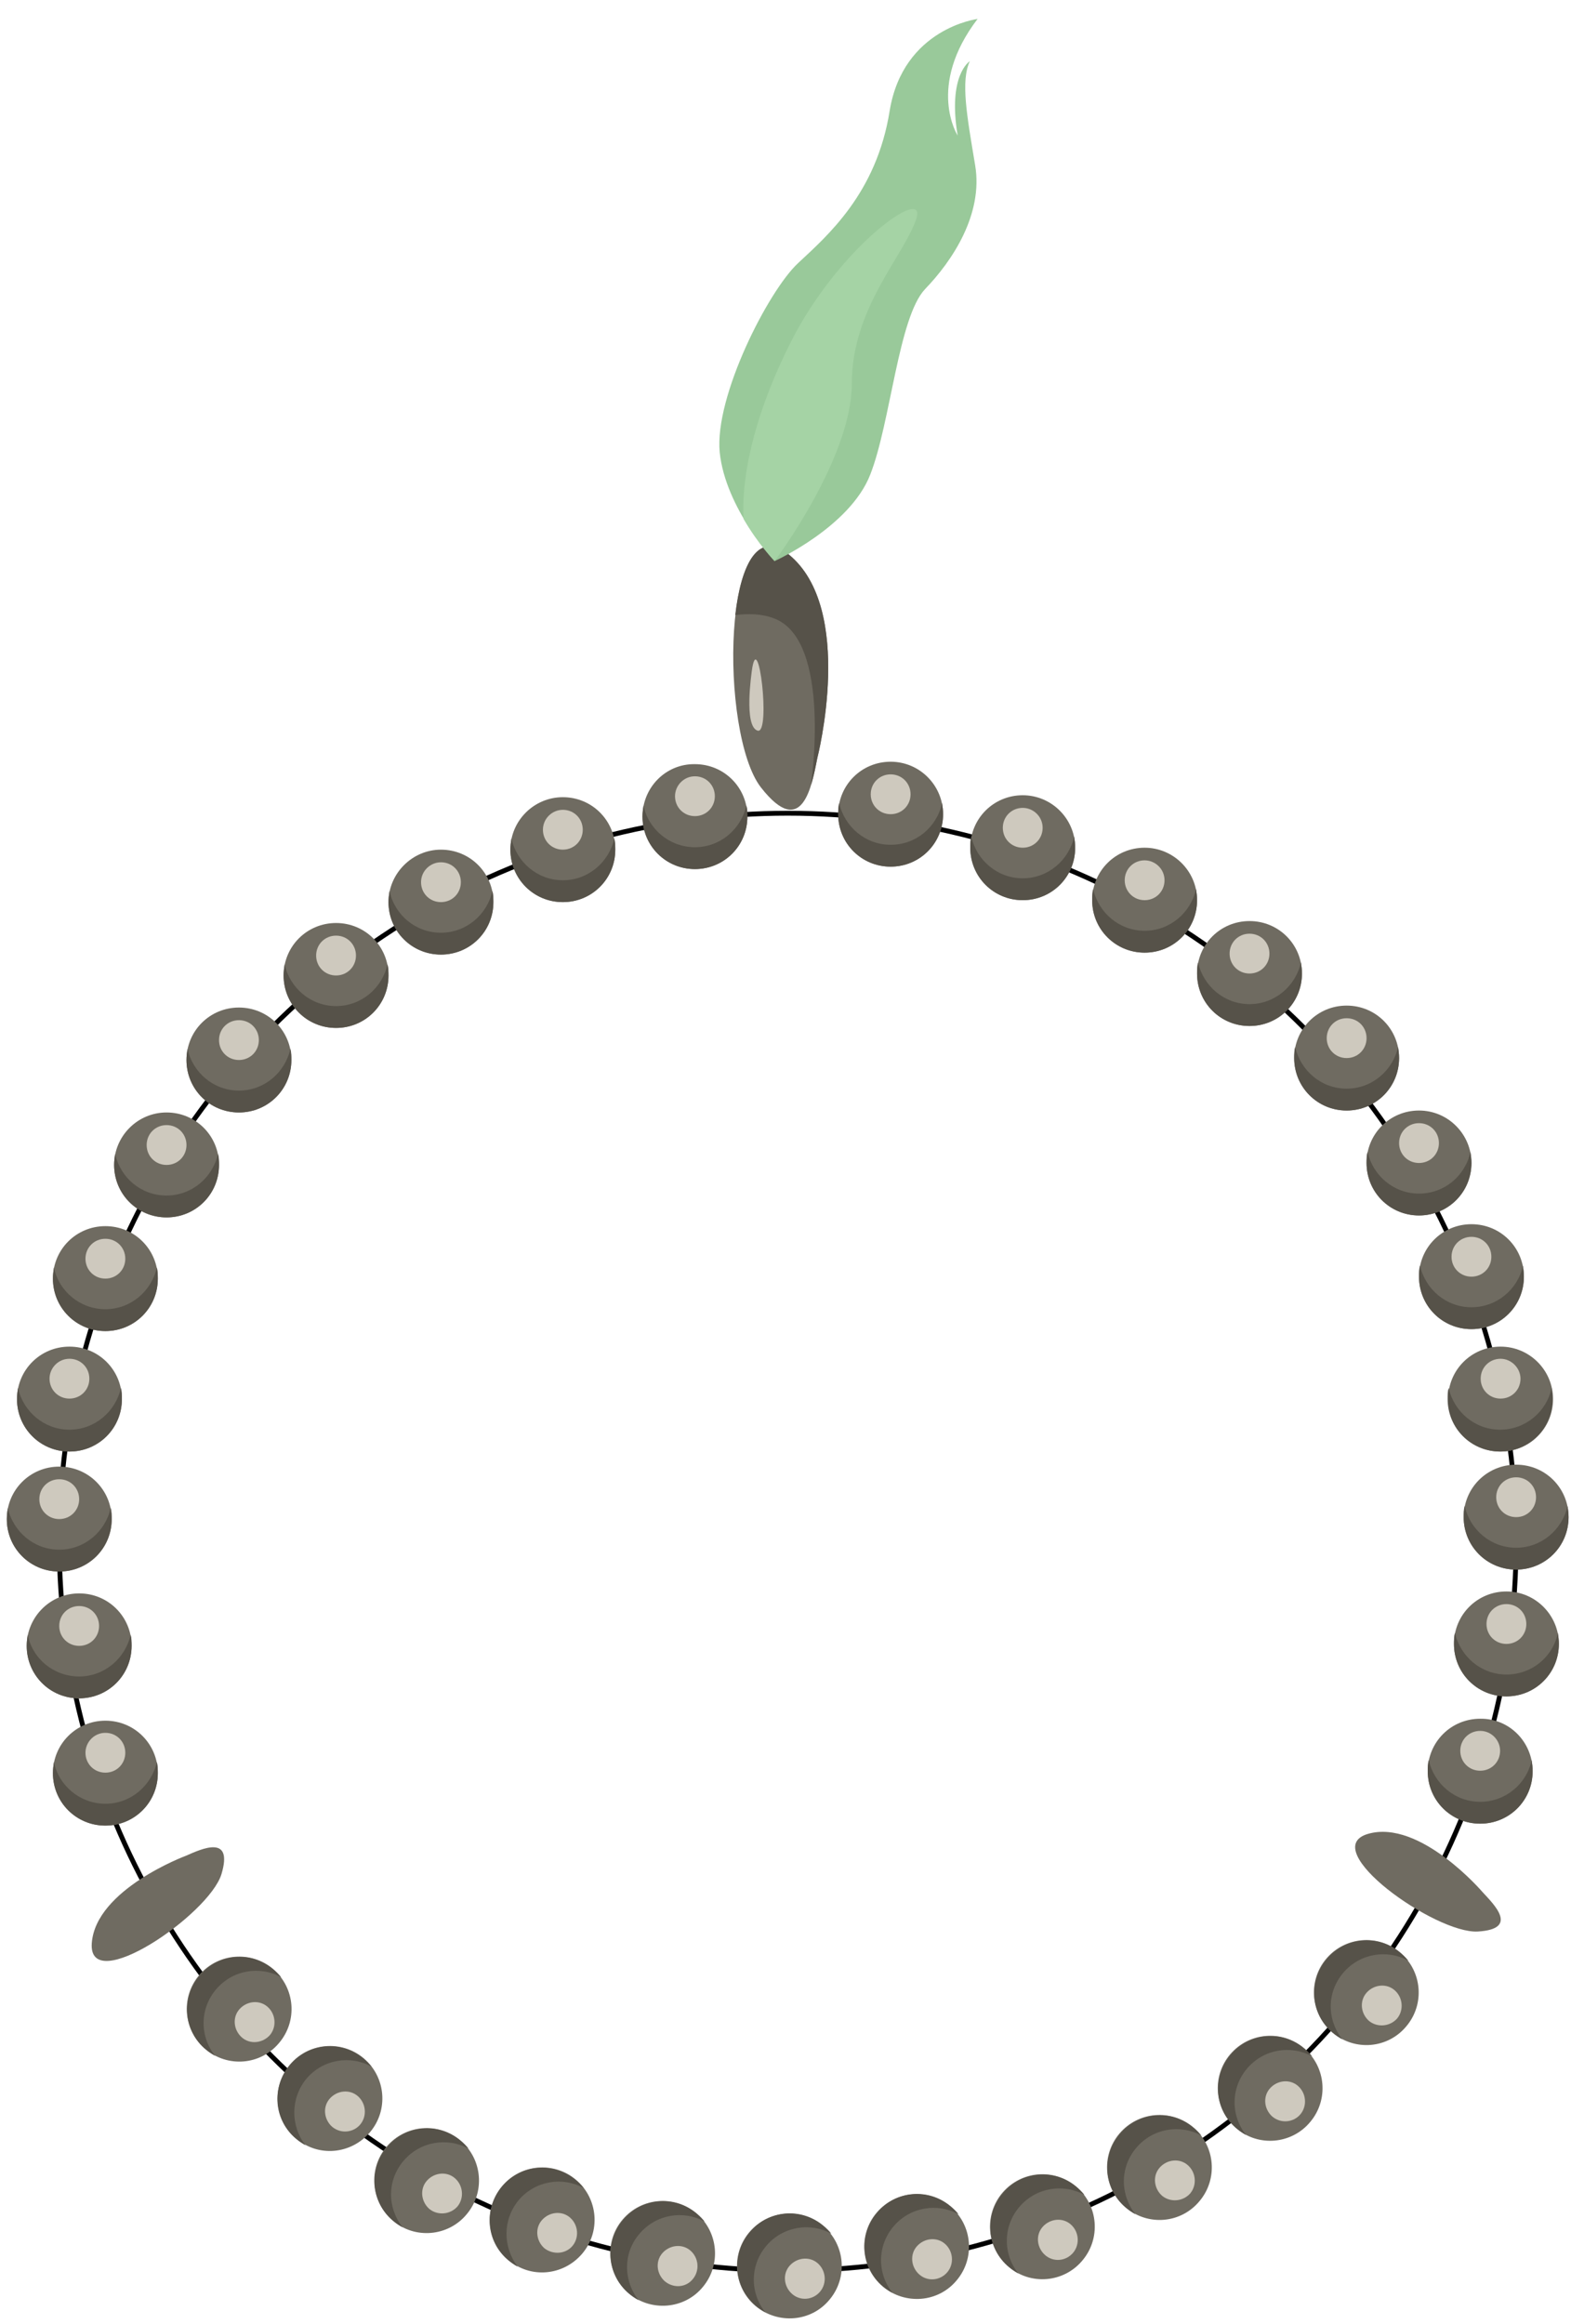 <?xml version="1.0" encoding="utf-8"?>
<!-- Generator: Adobe Illustrator 25.4.1, SVG Export Plug-In . SVG Version: 6.00 Build 0)  -->
<svg version="1.1" id="Layer_1" xmlns="http://www.w3.org/2000/svg" xmlns:xlink="http://www.w3.org/1999/xlink" x="0px" y="0px"
	 viewBox="0 0 323.5 478.4" style="enable-background:new 0 0 323.5 478.4;" xml:space="preserve">
<style type="text/css">
	.st0{fill:#6F6B61;}
	.st1{fill:#565249;}
	.st2{fill:#99C99A;}
	.st3{fill:#A5D3A5;}
	.st4{fill:#CEC9BE;}
	.st5{fill:none;stroke:#000000;stroke-miterlimit:10;}
</style>
<g>
	<g>
		<g>
			<path class="st0" d="M168.3,156.1c0,0,7.9-30.7-5.9-41.9c-13.8-11.2-14.3,36.9-5.7,47.9C165.3,173.1,167.2,161.5,168.3,156.1z"/>
			<path class="st1" d="M159.4,127.3c12,4.5,7.6,34.3,7.6,34.3l0,0c0.6-1.9,1-4,1.3-5.6c0,0,7.9-30.7-5.9-41.9
				c-6.3-5.1-9.8,2.1-11,12.5C154.1,126.3,156.8,126.3,159.4,127.3z"/>
			<path class="st2" d="M159.5,115.5c0,0,15.5-7,19.7-17.8c4.2-10.7,5.8-32.4,11.3-38.2c5.6-5.8,12-15.4,10.3-25.5
				c-1.7-10.2-3-17.3-1.1-21.4c0,0-4.6,2.8-2.5,15.3c0,0-6.5-10.1,4.1-24c0,0-15.3,1.9-18.1,18.9c-2.7,17-12.8,25.7-18.9,31.4
				c-6.1,5.7-17.2,27.4-16.1,38.9C149.4,104.7,159.5,115.5,159.5,115.5z"/>
			<path class="st3" d="M153.1,106.8c3,5.2,6.4,8.7,6.4,8.7s15.9-21.1,15.9-36.5s10.4-25.9,13.2-33.7c2.8-7.7-15.6,5.1-25.7,25
				C156.3,83.3,152.6,96.4,153.1,106.8z"/>
			<path class="st4" d="M154.8,138.2c0,0.2-1.7,11.3,1.2,12.2C158.8,151.3,156.1,128.4,154.8,138.2z"/>
		</g>
	</g>
</g>
<g>
	<g>
		<g>
			<g>
				<circle class="st5" cx="162.2" cy="317.4" r="150"/>
			</g>
			<g>
				<path class="st0" d="M194.2,167.6c0,6-4.8,10.8-10.8,10.8s-10.8-4.8-10.8-10.8s4.8-10.8,10.8-10.8S194.2,161.7,194.2,167.6z"/>
				<path class="st1" d="M183.4,173.9c-5.2,0-9.5-3.7-10.6-8.6c-0.2,0.7-0.2,1.5-0.2,2.3c0,6,4.8,10.8,10.8,10.8s10.8-4.8,10.8-10.8
					c0-0.8-0.1-1.5-0.2-2.3C192.9,170.3,188.6,173.9,183.4,173.9z"/>
				<path class="st4" d="M187.5,163.5c0,2.3-1.8,4.1-4.1,4.1s-4.1-1.8-4.1-4.1s1.8-4.1,4.1-4.1S187.5,161.2,187.5,163.5z"/>
			</g>
			<g>
				<path class="st0" d="M221.4,174.5c0,6-4.8,10.8-10.8,10.8s-10.8-4.8-10.8-10.8s4.8-10.8,10.8-10.8
					C216.5,163.7,221.4,168.5,221.4,174.5z"/>
				<path class="st1" d="M210.6,180.8c-5.2,0-9.5-3.7-10.6-8.6c-0.2,0.7-0.2,1.5-0.2,2.3c0,6,4.8,10.8,10.8,10.8s10.8-4.8,10.8-10.8
					c0-0.8-0.1-1.5-0.2-2.3C220.1,177.1,215.8,180.8,210.6,180.8z"/>
				<path class="st4" d="M214.7,170.4c0,2.3-1.8,4.1-4.1,4.1s-4.1-1.8-4.1-4.1s1.8-4.1,4.1-4.1C212.8,166.3,214.7,168.1,214.7,170.4
					z"/>
			</g>
			<g>
				<path class="st0" d="M246.5,185.3c0,6-4.8,10.8-10.8,10.8s-10.8-4.8-10.8-10.8s4.8-10.8,10.8-10.8
					C241.6,174.5,246.5,179.3,246.5,185.3z"/>
				<path class="st1" d="M235.7,191.6c-5.2,0-9.5-3.7-10.6-8.6c-0.2,0.7-0.2,1.5-0.2,2.3c0,6,4.8,10.8,10.8,10.8s10.8-4.8,10.8-10.8
					c0-0.8-0.1-1.5-0.2-2.3C245.2,187.9,240.9,191.6,235.7,191.6z"/>
				<path class="st4" d="M239.8,181.2c0,2.3-1.8,4.1-4.1,4.1s-4.1-1.8-4.1-4.1s1.8-4.1,4.1-4.1C237.9,177.1,239.8,178.9,239.8,181.2
					z"/>
			</g>
			<g>
				<path class="st0" d="M268.1,200.4c0,6-4.8,10.8-10.8,10.8s-10.8-4.8-10.8-10.8s4.8-10.8,10.8-10.8
					C263.3,189.6,268.1,194.4,268.1,200.4z"/>
				<path class="st1" d="M257.3,206.7c-5.2,0-9.5-3.7-10.6-8.6c-0.2,0.7-0.2,1.5-0.2,2.3c0,6,4.8,10.8,10.8,10.8s10.8-4.8,10.8-10.8
					c0-0.8-0.1-1.5-0.2-2.3C266.8,203,262.5,206.7,257.3,206.7z"/>
				<path class="st4" d="M261.4,196.3c0,2.3-1.8,4.1-4.1,4.1c-2.3,0-4.1-1.8-4.1-4.1s1.8-4.1,4.1-4.1
					C259.6,192.2,261.4,194,261.4,196.3z"/>
			</g>
			<g>
				<path class="st0" d="M288.1,217.8c0,6-4.8,10.8-10.8,10.8s-10.8-4.8-10.8-10.8s4.8-10.8,10.8-10.8
					C283.3,207,288.1,211.8,288.1,217.8z"/>
				<path class="st1" d="M277.3,224.1c-5.2,0-9.5-3.7-10.6-8.6c-0.2,0.7-0.2,1.5-0.2,2.3c0,6,4.8,10.8,10.8,10.8s10.8-4.8,10.8-10.8
					c0-0.8-0.1-1.5-0.2-2.3C286.8,220.4,282.5,224.1,277.3,224.1z"/>
				<path class="st4" d="M281.4,213.7c0,2.3-1.8,4.1-4.1,4.1c-2.3,0-4.1-1.8-4.1-4.1s1.8-4.1,4.1-4.1
					C279.6,209.6,281.4,211.4,281.4,213.7z"/>
			</g>
			<g>
				<path class="st0" d="M303,239.4c0,6-4.8,10.8-10.8,10.8s-10.8-4.8-10.8-10.8s4.8-10.8,10.8-10.8
					C298.2,228.6,303,233.5,303,239.4z"/>
				<path class="st1" d="M292.2,245.7c-5.2,0-9.5-3.7-10.6-8.6c-0.2,0.7-0.2,1.5-0.2,2.3c0,6,4.8,10.8,10.8,10.8s10.8-4.8,10.8-10.8
					c0-0.8-0.1-1.5-0.2-2.3C301.7,242.1,297.4,245.7,292.2,245.7z"/>
				<path class="st4" d="M296.3,235.3c0,2.3-1.8,4.1-4.1,4.1c-2.3,0-4.1-1.8-4.1-4.1s1.8-4.1,4.1-4.1S296.3,233,296.3,235.3z"/>
			</g>
			<g>
				<path class="st0" d="M313.8,262.8c0,6-4.8,10.8-10.8,10.8s-10.8-4.8-10.8-10.8S297,252,303,252C309,252,313.8,256.8,313.8,262.8
					z"/>
				<path class="st1" d="M303,269.1c-5.2,0-9.5-3.7-10.6-8.6c-0.2,0.7-0.2,1.5-0.2,2.3c0,6,4.8,10.8,10.8,10.8s10.8-4.8,10.8-10.8
					c0-0.8-0.1-1.5-0.2-2.3C312.6,265.4,308.2,269.1,303,269.1z"/>
				<path class="st4" d="M307.1,258.7c0,2.3-1.8,4.1-4.1,4.1c-2.3,0-4.1-1.8-4.1-4.1c0-2.3,1.8-4.1,4.1-4.1
					C305.3,254.6,307.1,256.4,307.1,258.7z"/>
			</g>
			<g>
				<path class="st0" d="M319.8,288c0,6-4.8,10.8-10.8,10.8s-10.8-4.8-10.8-10.8s4.8-10.8,10.8-10.8
					C314.9,277.2,319.8,282,319.8,288z"/>
				<path class="st1" d="M308.9,294.3c-5.2,0-9.5-3.7-10.6-8.6c-0.2,0.7-0.2,1.5-0.2,2.3c0,6,4.8,10.8,10.8,10.8s10.8-4.8,10.8-10.8
					c0-0.8-0.1-1.5-0.2-2.3C318.5,290.6,314.1,294.3,308.9,294.3z"/>
				<path class="st4" d="M313.1,283.8c0,2.3-1.8,4.1-4.1,4.1c-2.3,0-4.1-1.8-4.1-4.1c0-2.3,1.8-4.1,4.1-4.1
					C311.2,279.7,313.1,281.6,313.1,283.8z"/>
			</g>
			<g>
				<path class="st0" d="M323,312.3c0,6-4.8,10.8-10.8,10.8s-10.8-4.8-10.8-10.8s4.8-10.8,10.8-10.8S323,306.3,323,312.3z"/>
				<path class="st1" d="M312.2,318.6c-5.2,0-9.5-3.7-10.6-8.6c-0.2,0.7-0.2,1.5-0.2,2.3c0,6,4.8,10.8,10.8,10.8s10.8-4.8,10.8-10.8
					c0-0.8-0.1-1.5-0.2-2.3C321.7,314.9,317.4,318.6,312.2,318.6z"/>
				<path class="st4" d="M316.3,308.2c0,2.3-1.8,4.1-4.1,4.1c-2.3,0-4.1-1.8-4.1-4.1c0-2.3,1.8-4.1,4.1-4.1S316.3,305.9,316.3,308.2
					z"/>
			</g>
			<g>
				<path class="st0" d="M321,338.4c0,6-4.8,10.8-10.8,10.8s-10.8-4.8-10.8-10.8s4.8-10.8,10.8-10.8S321,332.5,321,338.4z"/>
				<path class="st1" d="M310.2,344.7c-5.2,0-9.5-3.7-10.6-8.6c-0.2,0.7-0.2,1.5-0.2,2.3c0,6,4.8,10.8,10.8,10.8s10.8-4.8,10.8-10.8
					c0-0.8-0.1-1.5-0.2-2.3C319.8,341.1,315.4,344.7,310.2,344.7z"/>
				<path class="st4" d="M314.3,334.3c0,2.3-1.8,4.1-4.1,4.1c-2.3,0-4.1-1.8-4.1-4.1c0-2.3,1.8-4.1,4.1-4.1
					C312.5,330.2,314.3,332,314.3,334.3z"/>
			</g>
			<g>
				<path class="st0" d="M315.6,364.6c0,6-4.8,10.8-10.8,10.8s-10.8-4.8-10.8-10.8s4.8-10.8,10.8-10.8
					C310.8,353.7,315.6,358.6,315.6,364.6z"/>
				<path class="st1" d="M304.8,370.9c-5.2,0-9.5-3.7-10.6-8.6c-0.2,0.7-0.2,1.5-0.2,2.3c0,6,4.8,10.8,10.8,10.8s10.8-4.8,10.8-10.8
					c0-0.8-0.1-1.5-0.2-2.3C314.4,367.2,310,370.9,304.8,370.9z"/>
				<path class="st4" d="M308.9,360.4c0,2.3-1.8,4.1-4.1,4.1c-2.3,0-4.1-1.8-4.1-4.1c0-2.3,1.8-4.1,4.1-4.1S308.9,358.2,308.9,360.4
					z"/>
			</g>
			<g>
				<path class="st0" d="M132.3,168.1c0,6,4.8,10.8,10.8,10.8s10.8-4.8,10.8-10.8s-4.8-10.8-10.8-10.8
					C137.1,157.2,132.3,162.1,132.3,168.1z"/>
				<path class="st1" d="M143.1,174.4c5.2,0,9.5-3.7,10.6-8.6c0.2,0.7,0.2,1.5,0.2,2.3c0,6-4.8,10.8-10.8,10.8s-10.8-4.8-10.8-10.8
					c0-0.8,0.1-1.5,0.2-2.3C133.5,170.7,137.9,174.4,143.1,174.4z"/>
				<path class="st4" d="M139,163.9c0,2.3,1.8,4.1,4.1,4.1s4.1-1.8,4.1-4.1s-1.8-4.1-4.1-4.1C140.8,159.8,139,161.7,139,163.9z"/>
			</g>
			<g>
				<path class="st0" d="M105.1,174.9c0,6,4.8,10.8,10.8,10.8s10.8-4.8,10.8-10.8s-4.8-10.8-10.8-10.8
					C110,164.1,105.1,168.9,105.1,174.9z"/>
				<path class="st1" d="M115.9,181.2c5.2,0,9.5-3.7,10.6-8.6c0.2,0.7,0.2,1.5,0.2,2.3c0,6-4.8,10.8-10.8,10.8s-10.8-4.8-10.8-10.8
					c0-0.8,0.1-1.5,0.2-2.3C106.4,177.5,110.7,181.2,115.9,181.2z"/>
				<path class="st4" d="M111.8,170.8c0,2.3,1.8,4.1,4.1,4.1c2.3,0,4.1-1.8,4.1-4.1s-1.8-4.1-4.1-4.1
					C113.7,166.7,111.8,168.5,111.8,170.8z"/>
			</g>
			<g>
				<path class="st0" d="M80,185.7c0,6,4.8,10.8,10.8,10.8s10.8-4.8,10.8-10.8s-4.8-10.8-10.8-10.8C84.9,174.9,80,179.8,80,185.7z"
					/>
				<path class="st1" d="M90.8,192c5.2,0,9.5-3.7,10.6-8.6c0.2,0.7,0.2,1.5,0.2,2.3c0,6-4.8,10.8-10.8,10.8S80,191.7,80,185.7
					c0-0.8,0.1-1.5,0.2-2.3C81.3,188.4,85.6,192,90.8,192z"/>
				<path class="st4" d="M86.7,181.6c0,2.3,1.8,4.1,4.1,4.1c2.3,0,4.1-1.8,4.1-4.1s-1.8-4.1-4.1-4.1
					C88.6,177.5,86.7,179.3,86.7,181.6z"/>
			</g>
			<g>
				<path class="st0" d="M58.4,200.8c0,6,4.8,10.8,10.8,10.8S80,206.8,80,200.8S75.2,190,69.2,190S58.4,194.8,58.4,200.8z"/>
				<path class="st1" d="M69.2,207.1c5.2,0,9.5-3.7,10.6-8.6c0.2,0.7,0.2,1.5,0.2,2.3c0,6-4.8,10.8-10.8,10.8s-10.8-4.8-10.8-10.8
					c0-0.8,0.1-1.5,0.2-2.3C59.7,203.4,64,207.1,69.2,207.1z"/>
				<path class="st4" d="M65.1,196.7c0,2.3,1.8,4.1,4.1,4.1c2.3,0,4.1-1.8,4.1-4.1s-1.8-4.1-4.1-4.1
					C66.9,192.6,65.1,194.4,65.1,196.7z"/>
			</g>
			<g>
				<path class="st0" d="M38.4,218.2c0,6,4.8,10.8,10.8,10.8S60,224.2,60,218.2s-4.8-10.8-10.8-10.8S38.4,212.2,38.4,218.2z"/>
				<path class="st1" d="M49.2,224.5c5.2,0,9.5-3.7,10.6-8.6c0.2,0.7,0.2,1.5,0.2,2.3c0,6-4.8,10.8-10.8,10.8s-10.8-4.8-10.8-10.8
					c0-0.8,0.1-1.5,0.2-2.3C39.7,220.8,44,224.5,49.2,224.5z"/>
				<path class="st4" d="M45.1,214.1c0,2.3,1.8,4.1,4.1,4.1s4.1-1.8,4.1-4.1s-1.8-4.1-4.1-4.1C46.9,210,45.1,211.8,45.1,214.1z"/>
			</g>
			<g>
				<path class="st0" d="M23.5,239.8c0,6,4.8,10.8,10.8,10.8s10.8-4.8,10.8-10.8S40.3,229,34.3,229S23.5,233.9,23.5,239.8z"/>
				<path class="st1" d="M34.3,246.1c5.2,0,9.5-3.7,10.6-8.6c0.2,0.7,0.2,1.5,0.2,2.3c0,6-4.8,10.8-10.8,10.8s-10.8-4.8-10.8-10.8
					c0-0.8,0.1-1.5,0.2-2.3C24.8,242.5,29.1,246.1,34.3,246.1z"/>
				<path class="st4" d="M30.2,235.7c0,2.3,1.8,4.1,4.1,4.1s4.1-1.8,4.1-4.1s-1.8-4.1-4.1-4.1C32,231.6,30.2,233.4,30.2,235.7z"/>
			</g>
			<g>
				<path class="st0" d="M10.9,263.2c0,6,4.8,10.8,10.8,10.8s10.8-4.8,10.8-10.8s-4.8-10.8-10.8-10.8
					C15.7,252.4,10.9,257.2,10.9,263.2z"/>
				<path class="st1" d="M21.7,269.5c5.2,0,9.5-3.7,10.6-8.6c0.2,0.7,0.2,1.5,0.2,2.3c0,6-4.8,10.8-10.8,10.8s-10.8-4.8-10.8-10.8
					c0-0.8,0.1-1.5,0.2-2.3C12.1,265.8,16.5,269.5,21.7,269.5z"/>
				<path class="st4" d="M17.6,259.1c0,2.3,1.8,4.1,4.1,4.1s4.1-1.8,4.1-4.1c0-2.3-1.8-4.1-4.1-4.1S17.6,256.8,17.6,259.1z"/>
			</g>
			<g>
				<path class="st0" d="M3.5,288c0,6,4.8,10.8,10.8,10.8S25.1,294,25.1,288s-4.8-10.8-10.8-10.8S3.5,282,3.5,288z"/>
				<path class="st1" d="M14.3,294.3c5.2,0,9.5-3.7,10.6-8.6c0.2,0.7,0.2,1.5,0.2,2.3c0,6-4.8,10.8-10.8,10.8S3.5,294,3.5,288
					c0-0.8,0.1-1.5,0.2-2.3C4.8,290.6,9.1,294.3,14.3,294.3z"/>
				<path class="st4" d="M10.2,283.8c0,2.3,1.8,4.1,4.1,4.1s4.1-1.8,4.1-4.1c0-2.3-1.8-4.1-4.1-4.1C12,279.7,10.2,281.6,10.2,283.8z
					"/>
			</g>
			<g>
				<path class="st0" d="M1.4,312.7c0,6,4.8,10.8,10.8,10.8S23,318.7,23,312.7s-4.8-10.8-10.8-10.8C6.2,301.9,1.4,306.7,1.4,312.7z"
					/>
				<path class="st1" d="M12.2,319c5.2,0,9.5-3.7,10.6-8.6c0.2,0.7,0.2,1.5,0.2,2.3c0,6-4.8,10.8-10.8,10.8s-10.8-4.8-10.8-10.8
					c0-0.8,0.1-1.5,0.2-2.3C2.7,315.3,7,319,12.2,319z"/>
				<path class="st4" d="M8.1,308.6c0,2.3,1.8,4.1,4.1,4.1s4.1-1.8,4.1-4.1c0-2.3-1.8-4.1-4.1-4.1S8.1,306.3,8.1,308.6z"/>
			</g>
			<g>
				<path class="st0" d="M5.5,338.8c0,6,4.8,10.8,10.8,10.8s10.8-4.8,10.8-10.8S22.3,328,16.3,328S5.5,332.9,5.5,338.8z"/>
				<path class="st1" d="M16.3,345.1c5.2,0,9.5-3.7,10.6-8.6c0.2,0.7,0.2,1.5,0.2,2.3c0,6-4.8,10.8-10.8,10.8s-10.8-4.8-10.8-10.8
					c0-0.8,0.1-1.5,0.2-2.3C6.7,341.5,11.1,345.1,16.3,345.1z"/>
				<path class="st4" d="M12.2,334.7c0,2.3,1.8,4.1,4.1,4.1s4.1-1.8,4.1-4.1c0-2.3-1.8-4.1-4.1-4.1S12.2,332.4,12.2,334.7z"/>
			</g>
			<g>
				<path class="st0" d="M10.9,365c0,6,4.8,10.8,10.8,10.8S32.5,371,32.5,365s-4.8-10.8-10.8-10.8S10.9,359,10.9,365z"/>
				<path class="st1" d="M21.7,371.3c5.2,0,9.5-3.7,10.6-8.6c0.2,0.7,0.2,1.5,0.2,2.3c0,6-4.8,10.8-10.8,10.8S10.9,371,10.9,365
					c0-0.8,0.1-1.5,0.2-2.3C12.1,367.6,16.5,371.3,21.7,371.3z"/>
				<path class="st4" d="M17.6,360.8c0,2.3,1.8,4.1,4.1,4.1s4.1-1.8,4.1-4.1c0-2.3-1.8-4.1-4.1-4.1
					C19.4,356.7,17.6,358.6,17.6,360.8z"/>
			</g>
			<g>
				<path class="st0" d="M254.6,438.1c-4.6-3.9-5.1-10.7-1.3-15.2c3.9-4.6,10.7-5.1,15.2-1.3c4.6,3.9,5.1,10.7,1.3,15.2
					C266,441.4,259.1,442,254.6,438.1z"/>
				<path class="st1" d="M256.8,425.8c3.4-4,9-4.9,13.4-2.5c-0.5-0.6-1-1.1-1.6-1.6c-4.6-3.9-11.4-3.3-15.2,1.3
					c-3.9,4.6-3.3,11.4,1.3,15.2c0.6,0.5,1.2,0.9,1.9,1.3C253.4,435.5,253.4,429.8,256.8,425.8z"/>
				<path class="st4" d="M262,435.7c-1.7-1.5-2-4.1-0.5-5.8c1.5-1.7,4.1-2,5.8-0.5c1.7,1.5,1.9,4.1,0.5,5.8S263.8,437.2,262,435.7z"
					/>
			</g>
			<g>
				<path class="st0" d="M231.8,454.4c-4.6-3.9-5.1-10.7-1.3-15.2c3.9-4.6,10.7-5.1,15.2-1.3c4.6,3.9,5.1,10.7,1.3,15.2
					C243.2,457.7,236.4,458.3,231.8,454.4z"/>
				<path class="st1" d="M234,442.1c3.4-4,9-4.9,13.4-2.5c-0.5-0.6-1-1.1-1.6-1.6c-4.6-3.9-11.4-3.3-15.2,1.3
					c-3.9,4.6-3.3,11.4,1.3,15.2c0.6,0.5,1.2,0.9,1.9,1.3C230.6,451.7,230.6,446.1,234,442.1z"/>
				<path class="st4" d="M239.3,452c-1.7-1.5-2-4.1-0.5-5.8c1.5-1.7,4.1-2,5.8-0.5s1.9,4.1,0.5,5.8C243.6,453.2,241,453.4,239.3,452
					z"/>
			</g>
			<g>
				<path class="st0" d="M207.7,466.6c-4.6-3.9-5.1-10.7-1.3-15.2c3.9-4.6,10.7-5.1,15.2-1.3c4.6,3.9,5.1,10.7,1.3,15.2
					C219.1,469.9,212.2,470.5,207.7,466.6z"/>
				<path class="st1" d="M209.9,454.3c3.4-4,9-4.9,13.4-2.5c-0.5-0.6-1-1.1-1.6-1.6c-4.6-3.9-11.4-3.3-15.2,1.3
					c-3.9,4.6-3.3,11.4,1.3,15.2c0.6,0.5,1.2,0.9,1.9,1.3C206.5,464,206.5,458.3,209.9,454.3z"/>
				<path class="st4" d="M215.2,464.2c-1.7-1.5-2-4.1-0.5-5.8c1.5-1.7,4.1-2,5.8-0.5s1.9,4.1,0.5,5.8
					C219.5,465.5,216.9,465.7,215.2,464.2z"/>
			</g>
			<g>
				<path class="st0" d="M181.8,470.7c-4.6-3.9-5.1-10.7-1.3-15.2c3.9-4.6,10.7-5.1,15.2-1.3c4.6,3.9,5.1,10.7,1.3,15.2
					C193.2,474,186.4,474.5,181.8,470.7z"/>
				<path class="st1" d="M184,458.3c3.4-4,9-4.9,13.4-2.5c-0.5-0.6-1-1.1-1.6-1.6c-4.6-3.9-11.4-3.3-15.2,1.3
					c-3.9,4.6-3.3,11.4,1.3,15.2c0.6,0.5,1.2,0.9,1.9,1.3C180.6,468,180.6,462.3,184,458.3z"/>
				<path class="st4" d="M189.3,468.2c-1.7-1.5-2-4.1-0.5-5.8c1.5-1.7,4.1-2,5.8-0.5s1.9,4.1,0.5,5.8
					C193.6,469.5,191,469.7,189.3,468.2z"/>
			</g>
			<g>
				<path class="st0" d="M155.6,474.7c-4.6-3.9-5.1-10.7-1.3-15.2c3.9-4.6,10.7-5.1,15.2-1.3c4.6,3.9,5.1,10.7,1.3,15.2
					C167,478,160.2,478.5,155.6,474.7z"/>
				<path class="st1" d="M157.8,462.3c3.4-4,9-4.9,13.4-2.5c-0.5-0.6-1-1.1-1.6-1.6c-4.6-3.9-11.4-3.3-15.2,1.3
					c-3.9,4.6-3.3,11.4,1.3,15.2c0.6,0.5,1.2,0.9,1.9,1.3C154.4,472,154.4,466.3,157.8,462.3z"/>
				<path class="st4" d="M163.1,472.2c-1.7-1.5-2-4.1-0.5-5.8c1.5-1.7,4.1-2,5.8-0.5s1.9,4.1,0.5,5.8
					C167.4,473.5,164.8,473.7,163.1,472.2z"/>
			</g>
			<g>
				<path class="st0" d="M129.5,472.1c-4.6-3.9-5.1-10.7-1.3-15.2c3.9-4.6,10.7-5.1,15.2-1.3c4.6,3.9,5.1,10.7,1.3,15.2
					C140.9,475.4,134,475.9,129.5,472.1z"/>
				<path class="st1" d="M131.7,459.8c3.4-4,9-4.9,13.4-2.5c-0.5-0.6-1-1.1-1.6-1.6c-4.6-3.9-11.4-3.3-15.2,1.3
					c-3.9,4.6-3.3,11.4,1.3,15.2c0.6,0.5,1.2,0.9,1.9,1.3C128.3,469.4,128.3,463.7,131.7,459.8z"/>
				<path class="st4" d="M136.9,469.6c-1.7-1.5-2-4.1-0.5-5.8c1.5-1.7,4.1-2,5.8-0.5s1.9,4.1,0.5,5.8
					C141.3,470.9,138.7,471.1,136.9,469.6z"/>
			</g>
			<g>
				<path class="st0" d="M104.7,465.2c-4.6-3.9-5.1-10.7-1.3-15.2c3.9-4.6,10.7-5.1,15.2-1.3c4.6,3.9,5.1,10.7,1.3,15.2
					C116,468.5,109.2,469.1,104.7,465.2z"/>
				<path class="st1" d="M106.8,452.9c3.4-4,9-4.9,13.4-2.5c-0.5-0.6-1-1.1-1.6-1.6c-4.6-3.9-11.4-3.3-15.2,1.3
					c-3.9,4.6-3.3,11.4,1.3,15.2c0.6,0.5,1.2,0.9,1.9,1.3C103.5,462.5,103.5,456.9,106.8,452.9z"/>
				<path class="st4" d="M112.1,462.8c-1.7-1.5-2-4.1-0.5-5.8c1.5-1.7,4.1-2,5.8-0.5c1.7,1.5,1.9,4.1,0.5,5.8
					C116.5,464,113.9,464.2,112.1,462.8z"/>
			</g>
			<g>
				<path class="st0" d="M80.9,457.1c-4.6-3.9-5.1-10.7-1.3-15.2c3.9-4.6,10.7-5.1,15.2-1.3c4.6,3.9,5.1,10.7,1.3,15.2
					C92.3,460.4,85.4,461,80.9,457.1z"/>
				<path class="st1" d="M83.1,444.8c3.4-4,9-4.9,13.4-2.5c-0.5-0.6-1-1.1-1.6-1.6c-4.6-3.9-11.4-3.3-15.2,1.3
					c-3.9,4.6-3.3,11.4,1.3,15.2c0.6,0.5,1.2,0.9,1.9,1.3C79.7,454.4,79.7,448.8,83.1,444.8z"/>
				<path class="st4" d="M88.4,454.7c-1.7-1.5-2-4.1-0.5-5.8c1.5-1.7,4.1-2,5.8-0.5c1.7,1.5,1.9,4.1,0.5,5.8
					C92.7,455.9,90.1,456.1,88.4,454.7z"/>
			</g>
			<g>
				<path class="st0" d="M61,440.2c-4.6-3.9-5.1-10.7-1.3-15.2c3.9-4.6,10.7-5.1,15.2-1.3c4.6,3.9,5.1,10.7,1.3,15.2
					C72.3,443.5,65.5,444.1,61,440.2z"/>
				<path class="st1" d="M63.1,427.9c3.4-4,9-4.9,13.4-2.5c-0.5-0.6-1-1.1-1.6-1.6c-4.6-3.9-11.4-3.3-15.2,1.3
					c-3.9,4.6-3.3,11.4,1.3,15.2c0.6,0.5,1.2,0.9,1.9,1.3C59.8,437.6,59.8,431.9,63.1,427.9z"/>
				<path class="st4" d="M68.4,437.8c-1.7-1.5-2-4.1-0.5-5.8c1.5-1.7,4.1-2,5.8-0.5c1.7,1.5,1.9,4.1,0.5,5.8
					C72.8,439,70.2,439.3,68.4,437.8z"/>
			</g>
			<g>
				<path class="st0" d="M42.3,421.8c-4.6-3.9-5.1-10.7-1.3-15.2c3.9-4.6,10.7-5.1,15.2-1.3c4.6,3.9,5.1,10.7,1.3,15.2
					C53.7,425.1,46.9,425.7,42.3,421.8z"/>
				<path class="st1" d="M44.5,409.5c3.4-4,9-4.9,13.4-2.5c-0.5-0.6-1-1.1-1.6-1.6c-4.6-3.9-11.4-3.3-15.2,1.3
					c-3.9,4.6-3.3,11.4,1.3,15.2c0.6,0.5,1.2,0.9,1.9,1.3C41.1,419.2,41.1,413.5,44.5,409.5z"/>
				<path class="st4" d="M49.8,419.4c-1.7-1.5-2-4.1-0.5-5.8c1.5-1.7,4.1-2,5.8-0.5s1.9,4.1,0.5,5.8
					C54.1,420.6,51.5,420.9,49.8,419.4z"/>
			</g>
			<g>
				<path class="st0" d="M274.4,418.4c-4.6-3.9-5.1-10.7-1.3-15.2c3.9-4.6,10.7-5.1,15.2-1.3c4.6,3.9,5.1,10.7,1.3,15.2
					C285.8,421.7,279,422.3,274.4,418.4z"/>
				<path class="st1" d="M276.6,406.1c3.4-4,9-4.9,13.4-2.5c-0.5-0.6-1-1.1-1.6-1.6c-4.6-3.9-11.4-3.3-15.2,1.3
					c-3.9,4.6-3.3,11.4,1.3,15.2c0.6,0.5,1.2,0.9,1.9,1.3C273.2,415.7,273.2,410.1,276.6,406.1z"/>
				<path class="st4" d="M281.9,416c-1.7-1.5-2-4.1-0.5-5.8c1.5-1.7,4.1-2,5.8-0.5c1.7,1.5,1.9,4.1,0.5,5.8
					C286.2,417.2,283.6,417.4,281.9,416z"/>
			</g>
			<path class="st0" d="M38.3,382c0,0-18.6,6.9-19.4,18s24.1-5.8,26.7-14.2C48.1,377.5,41.5,380.6,38.3,382z"/>
			<path class="st0" d="M305.3,389.5c0,0-12.9-15.1-23.6-12s13.9,20.6,22.6,20.1C312.9,397.1,307.6,392,305.3,389.5z"/>
		</g>
	</g>
</g>
</svg>
